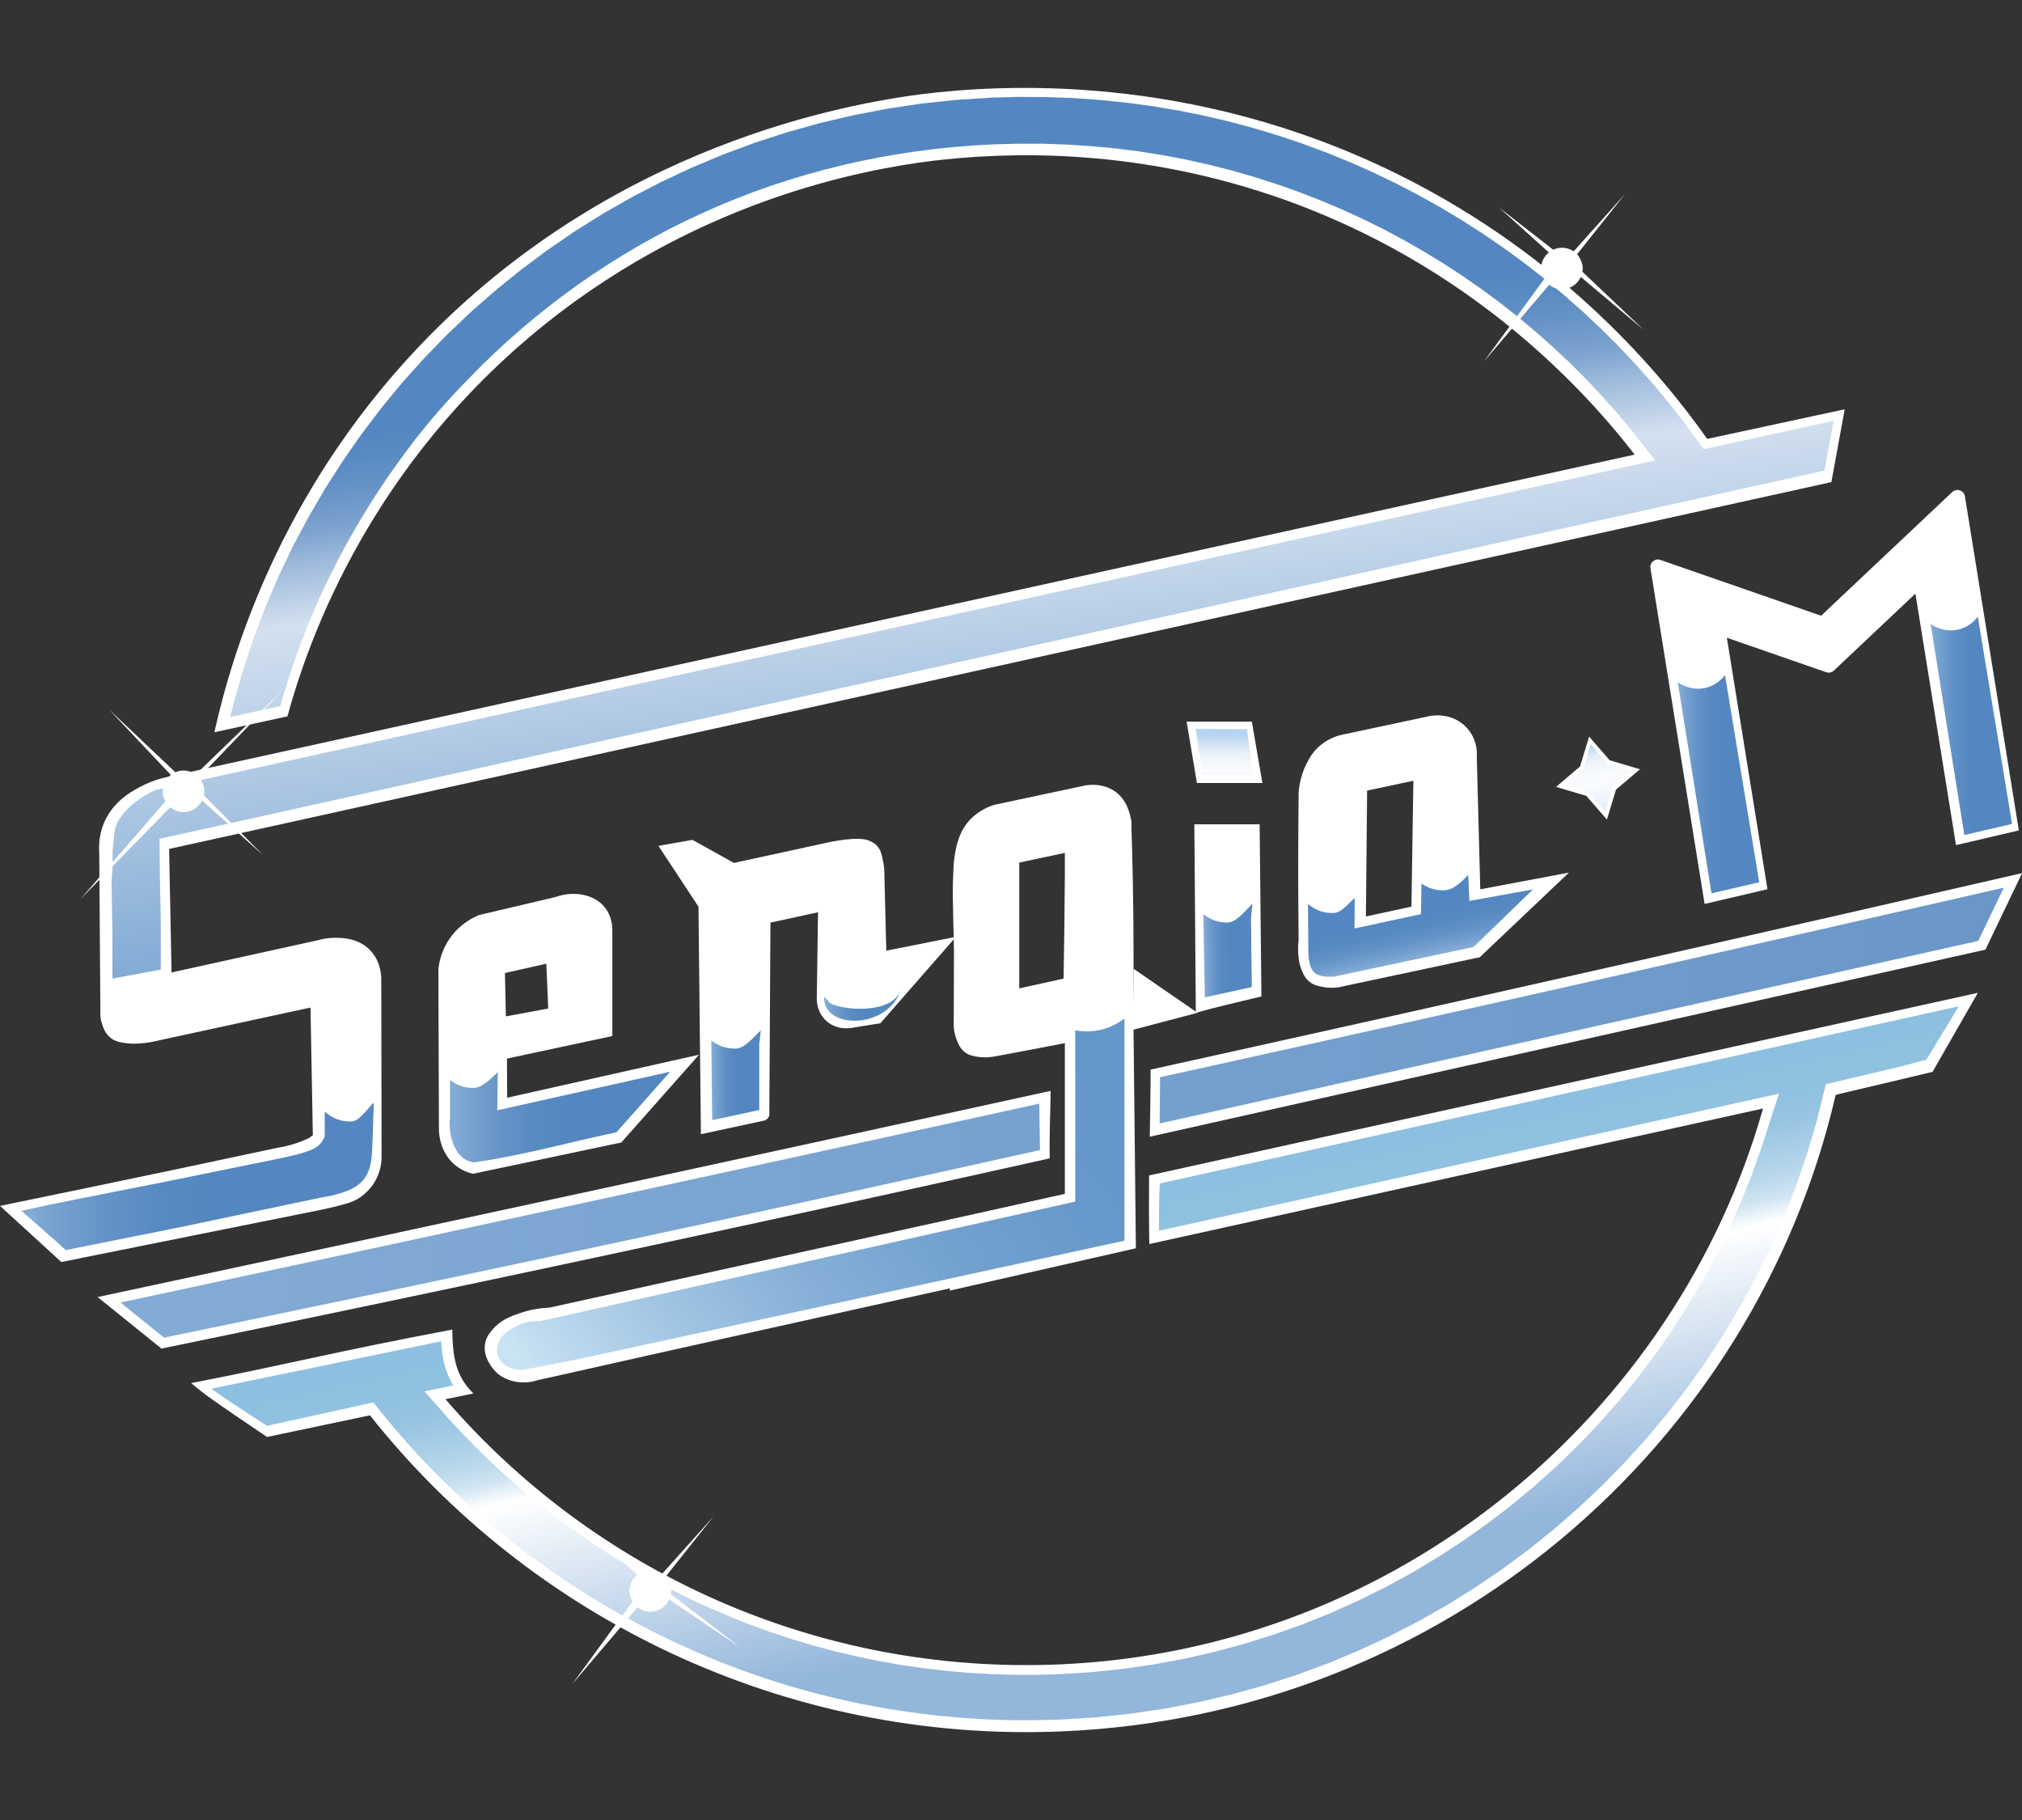 <?xml version="1.0" encoding="UTF-8"?>
<svg id="uuid-10de5c54-532a-4c45-9713-03b82f2a93e2" data-name="Layer 5" xmlns="http://www.w3.org/2000/svg" xmlns:xlink="http://www.w3.org/1999/xlink" viewBox="0 0 250 225">
  <rect x="0" y="0" width="250" height="225" fill="#333333" stroke="none"/>
  <defs>
    <style>
      .uuid-bdcd8a22-4c14-403d-9ff2-eb6c67eb0a26, .uuid-20c2b5aa-895f-405e-b3a6-ac588c9ad2d3, .uuid-84e2e314-e0b2-4037-b174-2e245a687720, .uuid-27752a0a-58c9-4199-bdce-9385ac8652af, .uuid-deb60296-87f7-460f-b876-04c94f6af01c, .uuid-c60301da-2f37-4f2e-bf49-8ceb075656c6, .uuid-8069b04c-57d6-4721-9396-4ed893a11e5f, .uuid-6859e489-b3d6-4393-b560-78529ec4b2be, .uuid-f58e4d7f-97d8-4c9b-be7a-2e45097eac7a, .uuid-b8fee173-e7ee-4d31-9969-f903323cab3d, .uuid-d220d033-3bf3-40f5-80b8-c40f26917b7f, .uuid-846a02e0-e6e4-4597-a6ad-9ff542066dec, .uuid-abb0fbb1-e67e-4e5e-a55e-0c9573ec2e92, .uuid-dd7d1882-b1ba-40d4-935f-3c7fbdc89187, .uuid-0906a783-16cc-4d31-84a5-25705c395a6d, .uuid-deae407e-3d1a-418f-bfeb-9824a6832224, .uuid-10e2733a-83e4-4b70-8da3-eee65207025a {
        stroke-width: 0px;
      }

      .uuid-bdcd8a22-4c14-403d-9ff2-eb6c67eb0a26, .uuid-20c2b5aa-895f-405e-b3a6-ac588c9ad2d3, .uuid-84e2e314-e0b2-4037-b174-2e245a687720, .uuid-27752a0a-58c9-4199-bdce-9385ac8652af, .uuid-c60301da-2f37-4f2e-bf49-8ceb075656c6, .uuid-8069b04c-57d6-4721-9396-4ed893a11e5f, .uuid-6859e489-b3d6-4393-b560-78529ec4b2be, .uuid-f58e4d7f-97d8-4c9b-be7a-2e45097eac7a, .uuid-b8fee173-e7ee-4d31-9969-f903323cab3d, .uuid-d220d033-3bf3-40f5-80b8-c40f26917b7f, .uuid-846a02e0-e6e4-4597-a6ad-9ff542066dec, .uuid-abb0fbb1-e67e-4e5e-a55e-0c9573ec2e92, .uuid-dd7d1882-b1ba-40d4-935f-3c7fbdc89187, .uuid-0906a783-16cc-4d31-84a5-25705c395a6d, .uuid-10e2733a-83e4-4b70-8da3-eee65207025a {
        fill-rule: evenodd;
      }

      .uuid-bdcd8a22-4c14-403d-9ff2-eb6c67eb0a26, .uuid-deae407e-3d1a-418f-bfeb-9824a6832224 {
        fill: #fff;
      }

      .uuid-20c2b5aa-895f-405e-b3a6-ac588c9ad2d3 {
        fill: url(#uuid-33eb6848-4210-46f9-819e-cbf533bfa6fd);
      }

      .uuid-84e2e314-e0b2-4037-b174-2e245a687720 {
        fill: url(#uuid-26af04ab-5061-4a48-8a97-051e245d2430);
      }

      .uuid-27752a0a-58c9-4199-bdce-9385ac8652af {
        fill: url(#uuid-66502947-dec5-4f8f-a429-eac75dd6d094);
      }

      .uuid-deb60296-87f7-460f-b876-04c94f6af01c {
        fill: url(#uuid-468163c3-2c03-482f-9b5a-d1765a29d9f1);
      }

      .uuid-c60301da-2f37-4f2e-bf49-8ceb075656c6 {
        fill: url(#uuid-87095bb4-f215-4140-be52-dd0f805a083a);
      }

      .uuid-8069b04c-57d6-4721-9396-4ed893a11e5f {
        fill: url(#uuid-dd811848-a7b8-43fe-ab26-83ed63fbb287);
      }

      .uuid-6859e489-b3d6-4393-b560-78529ec4b2be {
        fill: url(#uuid-a698a3be-b148-4f5e-92e4-bf19875d4790);
      }

      .uuid-f58e4d7f-97d8-4c9b-be7a-2e45097eac7a {
        fill: url(#uuid-d30074ae-0cfc-4853-9474-9f08dfb38a0a);
      }

      .uuid-b8fee173-e7ee-4d31-9969-f903323cab3d {
        fill: url(#uuid-cc71b755-7eca-4d15-b83d-e50f91594421);
      }

      .uuid-d220d033-3bf3-40f5-80b8-c40f26917b7f {
        fill: url(#uuid-a6a6d1ed-8451-440f-97e1-786e634bf788);
      }

      .uuid-846a02e0-e6e4-4597-a6ad-9ff542066dec {
        fill: url(#uuid-4c95cd54-3c90-4d15-9074-e72042f2c92b);
      }

      .uuid-abb0fbb1-e67e-4e5e-a55e-0c9573ec2e92 {
        fill: url(#uuid-26a05f4a-77ee-48d2-8c0a-46a0d5e25e48);
      }

      .uuid-dd7d1882-b1ba-40d4-935f-3c7fbdc89187 {
        fill: url(#uuid-1f415ca0-5d9d-4302-9e63-b1da52ae5f7a);
      }

      .uuid-0906a783-16cc-4d31-84a5-25705c395a6d {
        fill: url(#uuid-b69a2e84-73dd-46c2-97dc-4441e9284305);
      }

      .uuid-10e2733a-83e4-4b70-8da3-eee65207025a {
        fill: url(#uuid-ffb47e7d-7289-427f-b09a-d6787a074d32);
      }
    </style>
    <linearGradient id="uuid-cc71b755-7eca-4d15-b83d-e50f91594421" x1="55.6" y1="138.09" x2="82.84" y2="138.09" gradientUnits="userSpaceOnUse">
      <stop offset=".03" stop-color="#82abd5"/>
      <stop offset=".1" stop-color="#75a1cf"/>
      <stop offset=".25" stop-color="#6392c7"/>
      <stop offset=".4" stop-color="#5789c2"/>
      <stop offset=".56" stop-color="#5487c1"/>
      <stop offset=".62" stop-color="#5487c1"/>
      <stop offset="1" stop-color="#5487c1"/>
    </linearGradient>
    <linearGradient id="uuid-66502947-dec5-4f8f-a429-eac75dd6d094" x1="101.91" y1="124.25" x2="111.4" y2="124.25" xlink:href="#uuid-cc71b755-7eca-4d15-b83d-e50f91594421"/>
    <linearGradient id="uuid-26af04ab-5061-4a48-8a97-051e245d2430" x1="87.95" y1="132.93" x2="94.04" y2="132.93" xlink:href="#uuid-cc71b755-7eca-4d15-b83d-e50f91594421"/>
    <linearGradient id="uuid-b69a2e84-73dd-46c2-97dc-4441e9284305" x1="2.63" y1="145.48" x2="46.2" y2="145.48" xlink:href="#uuid-cc71b755-7eca-4d15-b83d-e50f91594421"/>
    <linearGradient id="uuid-4c95cd54-3c90-4d15-9074-e72042f2c92b" x1="123.01" y1="105.65" x2="110.03" y2="13.34" gradientUnits="userSpaceOnUse">
      <stop offset="0" stop-color="#82abd5"/>
      <stop offset=".43" stop-color="#d3e0ef"/>
      <stop offset=".45" stop-color="#c7d7ea"/>
      <stop offset=".47" stop-color="#b8cde5"/>
      <stop offset=".51" stop-color="#9dbadb"/>
      <stop offset=".55" stop-color="#7da3cf"/>
      <stop offset=".6" stop-color="#6693c7"/>
      <stop offset=".64" stop-color="#588ac2"/>
      <stop offset=".67" stop-color="#5487c1"/>
    </linearGradient>
    <linearGradient id="uuid-1f415ca0-5d9d-4302-9e63-b1da52ae5f7a" x1="14.89" y1="150.91" x2="244.56" y2="150.91" gradientUnits="userSpaceOnUse">
      <stop offset=".03" stop-color="#82abd5"/>
      <stop offset="1" stop-color="#6a97c8"/>
    </linearGradient>
    <linearGradient id="uuid-26a05f4a-77ee-48d2-8c0a-46a0d5e25e48" x1="17.58" y1="124.31" x2="247.75" y2="124.31" xlink:href="#uuid-1f415ca0-5d9d-4302-9e63-b1da52ae5f7a"/>
    <linearGradient id="uuid-ffb47e7d-7289-427f-b09a-d6787a074d32" x1="176.59" y1="118.33" x2="174.5" y2="108.92" xlink:href="#uuid-cc71b755-7eca-4d15-b83d-e50f91594421"/>
    <linearGradient id="uuid-a6a6d1ed-8451-440f-97e1-786e634bf788" x1="72.19" y1="181.42" x2="140.63" y2="127.95" gradientUnits="userSpaceOnUse">
      <stop offset=".03" stop-color="#c9e2f4"/>
      <stop offset=".06" stop-color="#c1dcf0"/>
      <stop offset=".24" stop-color="#9fc3e2"/>
      <stop offset=".42" stop-color="#85afd7"/>
      <stop offset=".61" stop-color="#72a1cf"/>
      <stop offset=".8" stop-color="#6698ca"/>
      <stop offset="1" stop-color="#6396c9"/>
    </linearGradient>
    <linearGradient id="uuid-d30074ae-0cfc-4853-9474-9f08dfb38a0a" x1="148" y1="210.49" x2="127.53" y2="118.12" gradientUnits="userSpaceOnUse">
      <stop offset=".14" stop-color="#93b6db"/>
      <stop offset=".45" stop-color="#fff"/>
      <stop offset=".46" stop-color="#f0f7fb"/>
      <stop offset=".48" stop-color="#d1e5f2"/>
      <stop offset=".51" stop-color="#b8d7eb"/>
      <stop offset=".55" stop-color="#a4cce6"/>
      <stop offset=".58" stop-color="#96c4e2"/>
      <stop offset=".63" stop-color="#8ec0e0"/>
      <stop offset=".71" stop-color="#8cbfe0"/>
      <stop offset=".72" stop-color="#84b7db"/>
      <stop offset=".77" stop-color="#6fa2d0"/>
      <stop offset=".83" stop-color="#5f92c7"/>
      <stop offset=".9" stop-color="#5689c2"/>
      <stop offset="1" stop-color="#5487c1"/>
    </linearGradient>
    <linearGradient id="uuid-dd811848-a7b8-43fe-ab26-83ed63fbb287" x1="148.56" y1="111.76" x2="154.65" y2="111.76" gradientTransform="translate(-.64 -14.6) rotate(.43) scale(1 1.17) skewX(.93)" xlink:href="#uuid-cc71b755-7eca-4d15-b83d-e50f91594421"/>
    <linearGradient id="uuid-87095bb4-f215-4140-be52-dd0f805a083a" x1="207.45" y1="96.94" x2="217.52" y2="96.94" xlink:href="#uuid-cc71b755-7eca-4d15-b83d-e50f91594421"/>
    <linearGradient id="uuid-33eb6848-4210-46f9-819e-cbf533bfa6fd" x1="238.7" y1="89.73" x2="248.77" y2="89.73" xlink:href="#uuid-cc71b755-7eca-4d15-b83d-e50f91594421"/>
    <linearGradient id="uuid-468163c3-2c03-482f-9b5a-d1765a29d9f1" x1="198.51" y1="100.35" x2="196.69" y2="92.21" gradientUnits="userSpaceOnUse">
      <stop offset=".03" stop-color="#82abd5" stop-opacity=".2"/>
      <stop offset=".41" stop-color="rgba(130, 171, 213, .21)" stop-opacity=".21"/>
      <stop offset=".54" stop-color="rgba(132, 172, 214, .23)" stop-opacity=".23"/>
      <stop offset=".64" stop-color="rgba(135, 175, 216, .28)" stop-opacity=".28"/>
      <stop offset=".72" stop-color="rgba(139, 178, 218, .35)" stop-opacity=".35"/>
      <stop offset=".79" stop-color="rgba(145, 183, 222, .44)" stop-opacity=".44"/>
      <stop offset=".85" stop-color="rgba(151, 188, 226, .54)" stop-opacity=".54"/>
      <stop offset=".9" stop-color="rgba(160, 195, 231, .67)" stop-opacity=".67"/>
      <stop offset=".95" stop-color="rgba(169, 202, 237, .82)" stop-opacity=".82"/>
      <stop offset="1" stop-color="rgba(179, 211, 243, .98)" stop-opacity=".98"/>
      <stop offset="1" stop-color="#b5d4f4"/>
    </linearGradient>
    <linearGradient id="uuid-a698a3be-b148-4f5e-92e4-bf19875d4790" x1="-4076.3" y1="497.27" x2="-4078.5" y2="487.35" gradientTransform="translate(-5138.43 289.87) rotate(174.94) scale(1.29 -.55) skewX(-2.05)" gradientUnits="userSpaceOnUse">
      <stop offset=".03" stop-color="#82abd5" stop-opacity=".2"/>
      <stop offset=".18" stop-color="rgba(130, 171, 213, .21)" stop-opacity=".21"/>
      <stop offset=".32" stop-color="rgba(133, 174, 215, .26)" stop-opacity=".26"/>
      <stop offset=".45" stop-color="rgba(138, 177, 218, .33)" stop-opacity=".33"/>
      <stop offset=".58" stop-color="rgba(145, 183, 222, .44)" stop-opacity=".44"/>
      <stop offset=".71" stop-color="rgba(153, 190, 227, .57)" stop-opacity=".57"/>
      <stop offset=".84" stop-color="rgba(164, 198, 233, .74)" stop-opacity=".74"/>
      <stop offset=".96" stop-color="rgba(176, 208, 241, .93)" stop-opacity=".93"/>
      <stop offset="1" stop-color="#b5d4f4"/>
    </linearGradient>
  </defs>
  <path class="uuid-deae407e-3d1a-418f-bfeb-9824a6832224" d="M26.5,90.55c2.11-9.47,7.97-29.48,25.36-47.77,23.81-25.04,53.21-29.99,62.18-31.15,9.42-1.15,33.11-2.75,58.68,9.86,20.85,10.28,32.9,25.06,38.36,32.77,5.67-1.22,11.33-2.44,17-3.66l-1.65,9L20.91,104.95l.3,15.27,18.26-4.02c.47-.13,1.14-.27,1.96-.26.83,0,2.72.01,4.17,1.37,1.49,1.4,1.54,3.32,1.54,3.76.01,7.26.02,14.53.04,21.79.01.61-.05,1.94-.88,3.3-.19.31-.84,1.32-2.08,2.06-.72.43-1.53.64-3.13,1.03-.9.22-1.66.37-2.17.47-10.45,2.1-20.89,4.2-31.34,6.3l-7.58-6.94c7.45-1.53,14.89-3.07,22.33-4.64,3.97-.84,7.94-1.68,11.91-2.53.68-.11,1.47-.28,2.33-.56.61-.2,1.16-.43,1.64-.66.16-.12.31-.24.47-.36l-.29-15.77-18.66,4.04c-.9.23-1.68.34-2.26.38-.59.05-1.08.08-1.74,0-.79-.1-1.46-.19-2.08-.69-.66-.54-.89-1.25-1.04-1.72-.22-.68-.23-1.27-.2-1.65-.05-6.47-.09-12.94-.14-19.4-.14-1.94.37-3.33.69-4.02,1.25-2.71,3.73-3.91,4.86-4.47,1.11-.54,2.11-.81,2.79-.96,60.5-13.29,121-26.58,181.5-39.87-5.48-7.08-19.81-23.55-44.68-31.99-17.87-6.06-33.48-5.37-42.19-4.32-8.36,1.05-29.8,4.85-49.85,21.84-20.73,17.57-27.67,38.85-29.85,46.83-3.02.66-6.04,1.32-9.05,1.97Z"/>
  <path class="uuid-deae407e-3d1a-418f-bfeb-9824a6832224" d="M62.71,135.71l-.03-4.84,13.03-2.79v-13.21c-.02-.6-.15-1.73-.94-2.71-1.28-1.57-3.74-2.1-6.14-1.25-3.13.74-6.26,1.47-9.39,2.21-.69.28-2.32,1.05-3.58,2.82-1.14,1.59-1.39,3.18-1.46,3.91.02,6.65.05,13.3.07,19.95.02.44.16,2.79,2.08,4.3.78.61,1.58.88,2.13,1.01,6.11-1.29,12.23-2.58,18.34-3.87l9.61-10.85-23.74,5.32ZM62.42,120.29l5.13-1.15.23,5.54-5.23.97-.12-5.36Z"/>
  <path class="uuid-deae407e-3d1a-418f-bfeb-9824a6832224" d="M86.66,140.22l-.3-28.13-4.95-7.52,4.21-.74,5.12,2.85c3.71-.81,7.42-1.62,11.13-2.42.72-.17,1.32-.28,1.74-.34,2.67-.43,3.53-.12,3.82,0,.27.11.68.28,1.04.69.42.47.53.97.69,1.72.1.48.21,1.18.19,2.03.08,3.06.16,6.11.23,9.17l8.62-1.72-9.35,10.69-3.31.53c-.15.04-1.92.45-3.33-.78-1.26-1.1-1.23-2.65-1.22-2.86.05-3.54.1-7.07.15-10.61l-5.88,1.28-.14,23.84c-.02.08-.08.23-.21.37-.15.16-.31.23-.4.26-2.62.56-5.24,1.13-7.87,1.69Z"/>
  <path class="uuid-b8fee173-e7ee-4d31-9969-f903323cab3d" d="M82.84,132.5l-21.36,4.76.07-4.72c-.75.69-1.83,1.9-2.93,1.95-1.12.05-2.16-.32-2.98-.98v.49s0,.59,0,.59v.58s0,.58,0,.58v1.15s0,1.59,0,1.59h-.06s.06,1.15.06,1.15v.02s0,.05,0,.05v.07s.02.09.02.09v.11s.03.12.03.12l.02.14.03.15.04.16.04.17.05.18.06.18.06.19.07.19.08.19.09.19.1.19.1.18.11.18.12.17.13.16.14.15.15.14.15.13.17.12.18.11.19.1.2.08.23.07.25.06.12.02.37-.05.56-.08.56-.09.56-.09.56-.1.56-.1.56-.11.56-.11.56-.11.57-.12.57-.12.57-.12.57-.12.57-.13.57-.13.57-.13.57-.13.57-.13.57-.13.57-.13.58-.14.57-.14.58-.13.58-.14.58-.13.58-.13.58-.13.58-.13.58-.13.58-.13.58-.13.16-.03,6.62-7.46h0Z"/>
  <path class="uuid-27752a0a-58c9-4199-bdce-9385ac8652af" d="M101.92,123.24c-.36,3.94,7.82,4.22,9.48-.93-1.02,3.17-7.24,2.58-8.76,1.72l-.72-.79Z"/>
  <path class="uuid-84e2e314-e0b2-4037-b174-2e245a687720" d="M87.95,128.65l.1,9.83,5.82-1.25v-.15s0-.73,0-.73v-.72s0-.73,0-.73v-.72s0-.73,0-.73v-1.45s0-1.45,0-1.45v-1.45s.2-1.72.2-1.72c-.76.68-1.95,2.21-3.06,2.25-1.14.05-2.21-.33-3.04-.98h0Z"/>
  <path class="uuid-0906a783-16cc-4d31-84a5-25705c395a6d" d="M40.15,137.51v.38s0,.46,0,.46v.47s0,.46,0,.46v.47s-.01.77-.01.77l-.24.47-.17.25-.2.23-.23.2-.24.18-.26.15-.27.13-.29.12-.31.11-.33.11-.36.11-.4.11-.43.11-.48.11-.52.12-.57.13-13.7,2.79-.72.15-.78.15-.85.17-.91.18-.98.19-1.06.21-1.13.22-1.21.24-1.29.26-1.38.27-1.46.29-1.55.31-1.65.33-3.31.72-.21.04.3.27.25.22.25.22.25.22.25.22.25.22.25.22.25.22.25.22.25.22.25.22.25.22.25.22.25.22.25.22.25.22.25.22.24.22.24.22.24.22.24.22.22.2,1.93-.39.68-.14.68-.13,2.04-.41,2.04-.41.68-.14.68-.13,2.04-.41,2.04-.41.68-.13.68-.14,14.3-3.01.64-.13,1.92-.4.66-.14.42-.07.37-.07.36-.08.35-.08.33-.09.32-.09.31-.09.29-.1.28-.1.26-.11.25-.11.23-.12.22-.13.21-.13.19-.13.18-.14.17-.15.16-.15.15-.16.14-.17.13-.18.12-.19.11-.2.1-.22.1-.23.09-.25.08-.27.07-.29.06-.3.05-.32.04-.34.03-.37.04-.7.03-.72.03-.72.02-.72.02-.72.02-.72.08-1.99c-.74.61-1.73,2.29-2.76,2.33-1.26.06-2.42-.4-3.28-1.19h0Z"/>
  <path class="uuid-846a02e0-e6e4-4597-a6ad-9ff542066dec" d="M19.24,97.66c-1.45.62-5.1,2.79-5.12,5.68l-.2,1.84v.48s0,.49,0,.49v.5s0,.57,0,.57l-.12,1.59v.76s.02.77.02.77v.72s.02.68.02.68v.64s.02.6.02.6v.57s.02.54.02.54v.51s.02.49.02.49v5.89s5.98-1.11,5.98-1.11v-5.99s-.01-.48-.01-.48v-.48s-.02-.48-.02-.48v-.48s-.02-.48-.02-.48v-.48s-.02-.48-.02-.48v-.48s-.02-.48-.02-.48v-.48s-.02-.48-.02-.48v-.48s-.01-.48-.01-.48v-.48s-.01-.48-.01-.48v-.48s-.01-.48-.01-.48v-.48s-.02-1.54-.02-1.54l205.85-45.52,1.15-6.16-.18.04-15.89,3.47-2.37-3.23-1.92-2.45-1.99-2.39-2.06-2.33-2.13-2.26-2.2-2.2-2.27-2.13-2.33-2.06-2.39-1.99-2.46-1.92-2.51-1.84-2.57-1.77-2.63-1.69-2.68-1.61-2.74-1.53-2.79-1.45-2.83-1.36-2.88-1.28-2.93-1.19-2.97-1.1-3.01-1.01-3.05-.92-3.09-.82-3.13-.73-3.16-.63-3.19-.53-3.22-.43-3.26-.33-3.28-.23-3.31-.12-3.33-.02-3.36.09-4.38.28-4.32.46-4.26.64-4.2.81-4.13.97-4.06,1.14-3.99,1.3-3.91,1.45-3.83,1.61-3.75,1.75-3.66,1.9-3.57,2.04-3.47,2.17-3.37,2.31-3.27,2.44-3.17,2.56-3.06,2.68-2.94,2.8-2.83,2.91-2.71,3.02-2.58,3.13-2.45,3.23-2.32,3.33-2.19,3.42-2.05,3.51-1.91,3.59-1.76,3.68-1.61,3.75-1.46,3.83-1.3,3.9-1.14,3.96-.49,2,6.19-1.35.08-.28.3-1.05.32-1.05.33-1.04.34-1.04.35-1.03.36-1.03.38-1.03.39-1.02.4-1.02.41-1.01.42-1,.43-1,.44-.99.46-.99.47-.98.48-.98.49-.97.5-.96.51-.96.52-.95.53-.94.54-.94.55-.93.56-.92.57-.92.58-.91.59-.9.6-.9.61-.89.62-.88.36-.5c1.49-2.1,3.2-4.31,5.18-6.57,1.32-1.51,2.63-2.9,3.9-4.18.43-.44.86-.87,1.29-1.31l1.6-1.55,1.64-1.51,1.67-1.47,1.7-1.43,1.74-1.39,1.77-1.35,1.8-1.31,1.83-1.27,1.86-1.22,1.89-1.18,1.92-1.14,1.95-1.09,1.98-1.05,2.01-1,2.04-.95,2.06-.91,2.09-.86,2.12-.81,2.14-.76,2.17-.71,2.19-.66,2.22-.61,2.24-.56,2.26-.51,2.29-.46,2.31-.4,2.33-.35,2.35-.3,2.37-.24,2.39-.19,2.41-.13,3.05-.08h3.03s3.01.11,3.01.11l2.98.19,2.96.28,2.94.37,2.91.46,2.88.55,2.85.63,2.82.72,2.79.8,2.75.88,2.72.96,2.68,1.04,2.64,1.11,2.6,1.19,2.56,1.26,2.51,1.34,2.47,1.41,2.42,1.48,2.38,1.55,2.32,1.61,2.28,1.68,2.22,1.75,2.17,1.81,2.12,1.87,2.06,1.93,2,1.99,1.94,2.05,1.88,2.11,1.82,2.17,3.04,3.85L19.24,97.66Z"/>
  <path class="uuid-bdcd8a22-4c14-403d-9ff2-eb6c67eb0a26" d="M155.96,123.19l-.22-21.28h-8.07l.18,23.3c2.68-.76,5.4-1.36,8.1-2.02Z"/>
  <polygon class="uuid-bdcd8a22-4c14-403d-9ff2-eb6c67eb0a26" points="147.99 96.8 146.71 89.21 154.78 89.21 156.08 96.8 147.99 96.8"/>
  <path class="uuid-deae407e-3d1a-418f-bfeb-9824a6832224" d="M25.21,98.3c.03-.17.05-.34.05-.51,0-.44-.13-.85-.33-1.21-.03-.05-.05-.11-.09-.16-.02-.03-.04-.06-.06-.09-.05-.07-.1-.14-.16-.23l10.39-10.82-10.79,10.44s-.08-.03-.12-.04c-.41-.27-.91-.43-1.45-.42-.35,0-.67.08-.97.21l-8.19-7.75,7.63,8.08c-.62.47-1.02,1.22-1.01,2.06,0,.44.13.85.34,1.21l-10.52,12.1,11.12-11.37c.45.37,1.03.6,1.66.6,1.01-.01,1.86-.6,2.27-1.44l7.58,6.79-7.35-7.42Z"/>
  <path class="uuid-deae407e-3d1a-418f-bfeb-9824a6832224" d="M195.65,33.59c.03-.17.04-.34.03-.51-.02-.44-.16-.84-.37-1.2-.03-.05-.06-.1-.09-.15-.02-.03-.04-.06-.06-.09-.05-.06-.1-.13-.16-.22l5.94-7.46-6.35,7.09s-.08-.03-.12-.04c-.42-.26-.93-.4-1.46-.38-.35.02-.67.1-.97.24l-6.72-5.23,6.18,5.57c-.61.49-.99,1.25-.95,2.09.02.44.16.84.37,1.2l-7.46,10.21,8.08-9.5c.46.36,1.05.57,1.68.54,1.01-.04,1.84-.66,2.23-1.51l7.79,6.55-7.59-7.19Z"/>
  <path class="uuid-bdcd8a22-4c14-403d-9ff2-eb6c67eb0a26" d="M129.89,134.86c-3.14.69-6.24,1.37-9.27,2.03-25.43,5.56-62.25,13.57-108.55,23.46,2.63,2.12,5.26,4.25,7.89,6.37,39.22-8.07,71.07-14.96,93.37-19.87,5.49-1.21,10.15-2.24,16.46-3.65-.06-2.78.08-5.56.11-8.34Z"/>
  <path class="uuid-bdcd8a22-4c14-403d-9ff2-eb6c67eb0a26" d="M201.38,119.03c-22.07,4.99-41.5,9.31-59.12,13.2,0,2.77-.06,5.53-.1,8.3,8.24-1.85,19.1-4.28,34.66-7.77,14.82-3.32,54.16-12.12,68.66-15.36,1.51-3.15,3.02-6.31,4.53-9.46-11.14,2.56-28.03,6.43-48.62,11.09Z"/>
  <path class="uuid-dd7d1882-b1ba-40d4-935f-3c7fbdc89187" d="M14.89,161.03c36.36-7.78,72.01-15.48,105.99-22.92l7.61-1.67.1,5.74c-5.85,1.3-10.32,2.29-15.54,3.44-30.21,6.65-61.42,13.29-92.77,19.75l-5.39-4.35Z"/>
  <path class="uuid-abb0fbb1-e67e-4e5e-a55e-0c9573ec2e92" d="M143.38,138.89c.02-1.91.04-3.82.05-5.72,19.9-4.38,38.9-8.61,58.04-12.92,15.5-3.49,31.06-7.02,46.28-10.51l-3.16,6.58c-15,3.34-53.65,11.95-68.32,15.23l-32.88,7.34Z"/>
  <path class="uuid-bdcd8a22-4c14-403d-9ff2-eb6c67eb0a26" d="M67.91,161.66c-1.54.06-2.75.38-3.55.65-1.18.4-2.46.86-3.47,2.06-.33.39-.72.86-.89,1.59-.44,1.93,1.21,3.55,1.34,3.68.46.45,1,.74,1.53.93.37.14.88.28,1.49.32.93.07,1.69-.12,2.15-.27,16.48-3.71,39.9-8.91,63.42-14.12.06-2.85.23-5.71.29-8.56l-62.3,13.72Z"/>
  <path class="uuid-bdcd8a22-4c14-403d-9ff2-eb6c67eb0a26" d="M142.07,145.32c-.02,2.83-.02,5.65.03,8.48,39.51-8.75,75.88-16.76,75.88-16.76-10.68,37.73-45.08,66.92-86.93,68.72-30.28,1.31-57.8-11.67-75.97-32.78l3.45-.71c-2.27-2.23-2.56-4.64-2.61-7.9-15.32,2.9-19.61,4.15-32.29,6.62,1.83,1.52,2.25,1.84,9.39,6.66l12.72-2.68c19.76,24.96,51.26,40.56,85.67,39.07,47.12-2.03,85.5-35.28,95.55-78.67l.37-.11c3.45-.8,11.61-2.75,11.61-2.75l5.6-9.77-102.49,22.58Z"/>
  <polygon class="uuid-bdcd8a22-4c14-403d-9ff2-eb6c67eb0a26" points="139.87 101.39 140.44 154.32 117.4 159.56 119.92 150.25 131.66 147.59 131.66 130.56 131.66 101.39 139.87 101.39"/>
  <path class="uuid-bdcd8a22-4c14-403d-9ff2-eb6c67eb0a26" d="M183.02,109.94c-.14-5.47-.29-10.94-.43-16.41.12-1.8-.76-3.5-2.29-4.41-1.76-1.04-3.61-.6-3.94-.51-3.58.76-7.16,1.53-10.74,2.29-.62.18-1.71.59-2.68,1.52-.73.7-1.09,1.38-1.39,1.97-.37.73-.87,1.96-.99,3.62-.03,3.15-.05,6.33-.05,9.54,0,2.9.02,5.77.05,8.62-.04.38-.09.93-.05,1.58.03.6.07,1.22.35,1.97.21.57.44,1.17,1.04,1.65.58.46,1.19.56,1.74.66,1.11.2,2.04.02,2.54-.12l16.78-3.57,11.02-10.46-10.95,2.06ZM174.51,112.08l-5.63,1.22.15-15.56,5.72-1.22-.24,15.57Z"/>
  <path class="uuid-10e2733a-83e4-4b70-8da3-eee65207025a" d="M189.57,109.95l-7.9,1.43-.13-3.23c-.76.79-1.77,1.86-2.97,1.91-1.05.05-2.03-.27-2.82-.84l-.06,3.79-8.22,1.77.03-3.75c-.71.57-1.61,1.8-2.61,1.84-1.21.05-2.34-.38-3.17-1.12l.04,5.79v.28s.02.27.02.27l.02.25.03.23.03.22.04.2.05.19.05.17.05.16.06.14.06.13.06.11.06.1.07.09.07.08.07.07.08.07.08.06.09.06.1.05.11.05.12.05.13.04.15.04.16.03.18.03.19.02.21.02h.22s.24,0,.24,0h.25s.18-.02.18-.02l17.2-3.66,7.39-7.15h0Z"/>
  <path class="uuid-bdcd8a22-4c14-403d-9ff2-eb6c67eb0a26" d="M140.07,109.22c-.05-2.59-.12-5.16-.2-7.7-.11-.76-.51-2.79-2.23-3.82-1.67-1-3.41-.62-3.73-.54-3.68.78-7.35,1.56-11.03,2.35-.68.22-1.67.65-2.6,1.49-1.78,1.6-2.09,3.8-2.29,5.1-.07.44-.09,1.01-.14,2.14-.08,1.85-.04,3.2,0,4.93.07,2.8.1,4.19.1,4.44-.02,8.29-.03,8.92-.03,8.92,0,.14-.03.89.28,1.78.21.61.52,1.48,1.39,1.97.35.19.65.25,1.04.33,1.08.21,1.97.06,2.25.01,1.25-.22,7.98-1.48,17.19-3.3.11-5.89.11-11.92,0-18.09ZM131.5,120.98l-5.48,1.21v-15.55l5.72-1.22-.24,15.56Z"/>
  <path class="uuid-d220d033-3bf3-40f5-80b8-c40f26917b7f" d="M139.03,125.9v27.48c-22.47,4.87-44.93,9.74-67.4,14.62l-6.45,1.27c-1.69.35-3.21-.46-3.62-1.66-.35-1.04.26-2.04.37-2.22.34-.39.91-.94,1.74-1.37,1.3-.68,2.53-.72,3.13-.7,22.04-4.92,44.09-9.84,66.14-14.77v-21.18c.83.15,2.52.33,4.37-.45.73-.31,1.3-.69,1.74-1.03Z"/>
  <path class="uuid-f58e4d7f-97d8-4c9b-be7a-2e45097eac7a" d="M143.39,146.34c-.09,1.94-.1,3.87-.09,5.81l76.64-16.94-2,6.2-1.22,3.5-1.36,3.44-1.49,3.38-1.61,3.31-1.74,3.24-1.86,3.17-1.98,3.09-2.1,3.01-2.21,2.92-2.32,2.84-2.43,2.75-2.54,2.65-2.63,2.56-2.74,2.45-2.83,2.35-2.92,2.24-3.01,2.14-3.1,2.02-3.18,1.91-3.26,1.78-3.34,1.66-3.42,1.54-3.49,1.41-3.56,1.27-3.62,1.14-3.69,1-3.75.86-3.8.71-3.86.56-3.91.41-3.95.25-2.87.08h-2.85s-2.83-.09-2.83-.09l-2.81-.16-2.79-.25-2.77-.33-2.75-.4-2.72-.48-2.7-.56-2.67-.63-2.64-.7-2.61-.78-2.58-.85-2.55-.92-2.51-.99-2.48-1.06-2.44-1.12-2.4-1.19-2.37-1.25-2.33-1.31-2.29-1.38-2.24-1.44-2.2-1.5-2.16-1.56-2.11-1.61-2.06-1.67-2.01-1.72-1.97-1.78-1.91-1.83-1.86-1.88-1.81-1.93-3.25-3.67,3.58-.73-.12-.2-.15-.26-.14-.27-.13-.27-.12-.27-.11-.27-.1-.27-.09-.27-.08-.28-.07-.28-.07-.28-.06-.28-.05-.28-.05-.28-.04-.29-.04-.29-.03-.29-.03-.29-.02-.29-.02-.25-28.41,5.86.18.13.2.14.21.15.23.16.24.17.26.18.28.19.31.21.33.22.36.24.38.25.41.27.44.29.47.31.5.33.54.35.58.37.61.4.35.23,13.15-2.89,2.38,2.92,1.93,2.23,1.99,2.17,2.06,2.11,2.12,2.05,2.18,1.99,2.24,1.93,2.29,1.86,2.35,1.8,2.4,1.73,2.45,1.66,2.5,1.6,2.55,1.52,2.6,1.45,2.65,1.38,2.69,1.3,2.73,1.23,2.77,1.15,2.81,1.07,2.85.99,2.89.91,2.92.82,2.95.74,2.98.65,3.01.56,3.04.47,3.07.39,3.09.29,3.12.2,3.14.11h3.16s3.17-.08,3.17-.08l4.34-.28,4.28-.45,4.22-.63,4.16-.8,4.1-.96,4.03-1.12,3.96-1.28,3.88-1.43,3.8-1.59,3.72-1.73,3.63-1.87,3.55-2.01,3.45-2.15,3.35-2.28,3.26-2.41,3.15-2.53,3.04-2.65,2.93-2.76,2.82-2.88,2.7-2.98,2.58-3.09,2.46-3.19,2.33-3.29,2.19-3.38,2.06-3.47,1.92-3.55,1.78-3.64,1.63-3.71,1.48-3.79,1.33-3.86,1.17-3.92,1.21-4.86,9.19-2.18,3.24-.85,4.01-6.61-98.81,21.91Z"/>
  <path class="uuid-deae407e-3d1a-418f-bfeb-9824a6832224" d="M82.95,197.08c.03-.17.04-.34.03-.51-.02-.44-.16-.84-.37-1.2-.03-.05-.06-.1-.09-.15-.02-.03-.04-.06-.06-.09-.05-.06-.1-.13-.16-.22l5.94-7.46-6.35,7.09s-.08-.03-.12-.04c-.42-.26-.93-.4-1.46-.38-.35.02-.67.1-.97.24l-6.73-5.23,6.18,5.57c-.61.49-.99,1.25-.95,2.09.02.44.16.84.37,1.2l-7.46,10.21,8.08-9.5c.46.36,1.05.57,1.68.54,1.01-.04,1.84-.66,2.23-1.51l8.82,5.96-8.62-6.6Z"/>
  <path class="uuid-8069b04c-57d6-4721-9396-4ed893a11e5f" d="M148.78,112.99l.18,10.31,5.81-1.27v-.16s-.01-.76-.01-.76v-.76s-.02-.76-.02-.76v-.76s-.02-.76-.02-.76l-.02-1.52v-1.52s-.03-1.52-.03-1.52l.19-1.8c-.75.71-1.94,2.3-3.04,2.34-1.14.04-2.21-.36-3.05-1.05h0Z"/>
  <polygon class="uuid-bdcd8a22-4c14-403d-9ff2-eb6c67eb0a26" points="140.15 119.76 140.07 127.31 148.06 125.21 140.15 119.76"/>
  <path class="uuid-deae407e-3d1a-418f-bfeb-9824a6832224" d="M210.76,111.76l-6.7-41.52c-.11-.69.57-1.25,1.23-1.02l19.87,6.9,16.21-15.29c.55-.51,1.45-.21,1.57.52l6.67,41.31-7.77,1.82-5.02-31.09-10.08,9.51c-.25.24-.62.32-.96.2l-12.27-4.26,5.02,31.09-7.77,1.82Z"/>
  <path class="uuid-c60301da-2f37-4f2e-bf49-8ceb075656c6" d="M211.61,110.44l5.9-1.37-4.23-25.62c-.21.29-.98,1.24-2.37,1.58-1.83.44-3.26-.54-3.47-.69,1.39,8.7,2.78,17.4,4.17,26.1Z"/>
  <path class="uuid-20c2b5aa-895f-405e-b3a6-ac588c9ad2d3" d="M242.87,103.23l5.9-1.37-4.23-25.62c-.21.29-.98,1.24-2.37,1.58-1.83.44-3.26-.54-3.47-.69,1.39,8.7,2.78,17.4,4.17,26.1Z"/>
  <polygon class="uuid-deae407e-3d1a-418f-bfeb-9824a6832224" points="198.68 101.32 196.13 98.39 192.39 97.28 195.35 94.76 196.48 91.06 199.02 93.99 202.77 95.1 199.8 97.62 198.68 101.32"/>
  <polygon class="uuid-deb60296-87f7-460f-b876-04c94f6af01c" points="198.47 100.36 196.41 97.97 193.37 97.07 195.77 95.03 196.68 92.02 198.75 94.4 201.79 95.3 199.39 97.35 198.47 100.36"/>
  <polygon class="uuid-6859e489-b3d6-4393-b560-78529ec4b2be" points="148.65 95.77 147.83 90.11 154.19 90.15 154.88 95.79 148.65 95.77"/>
</svg>